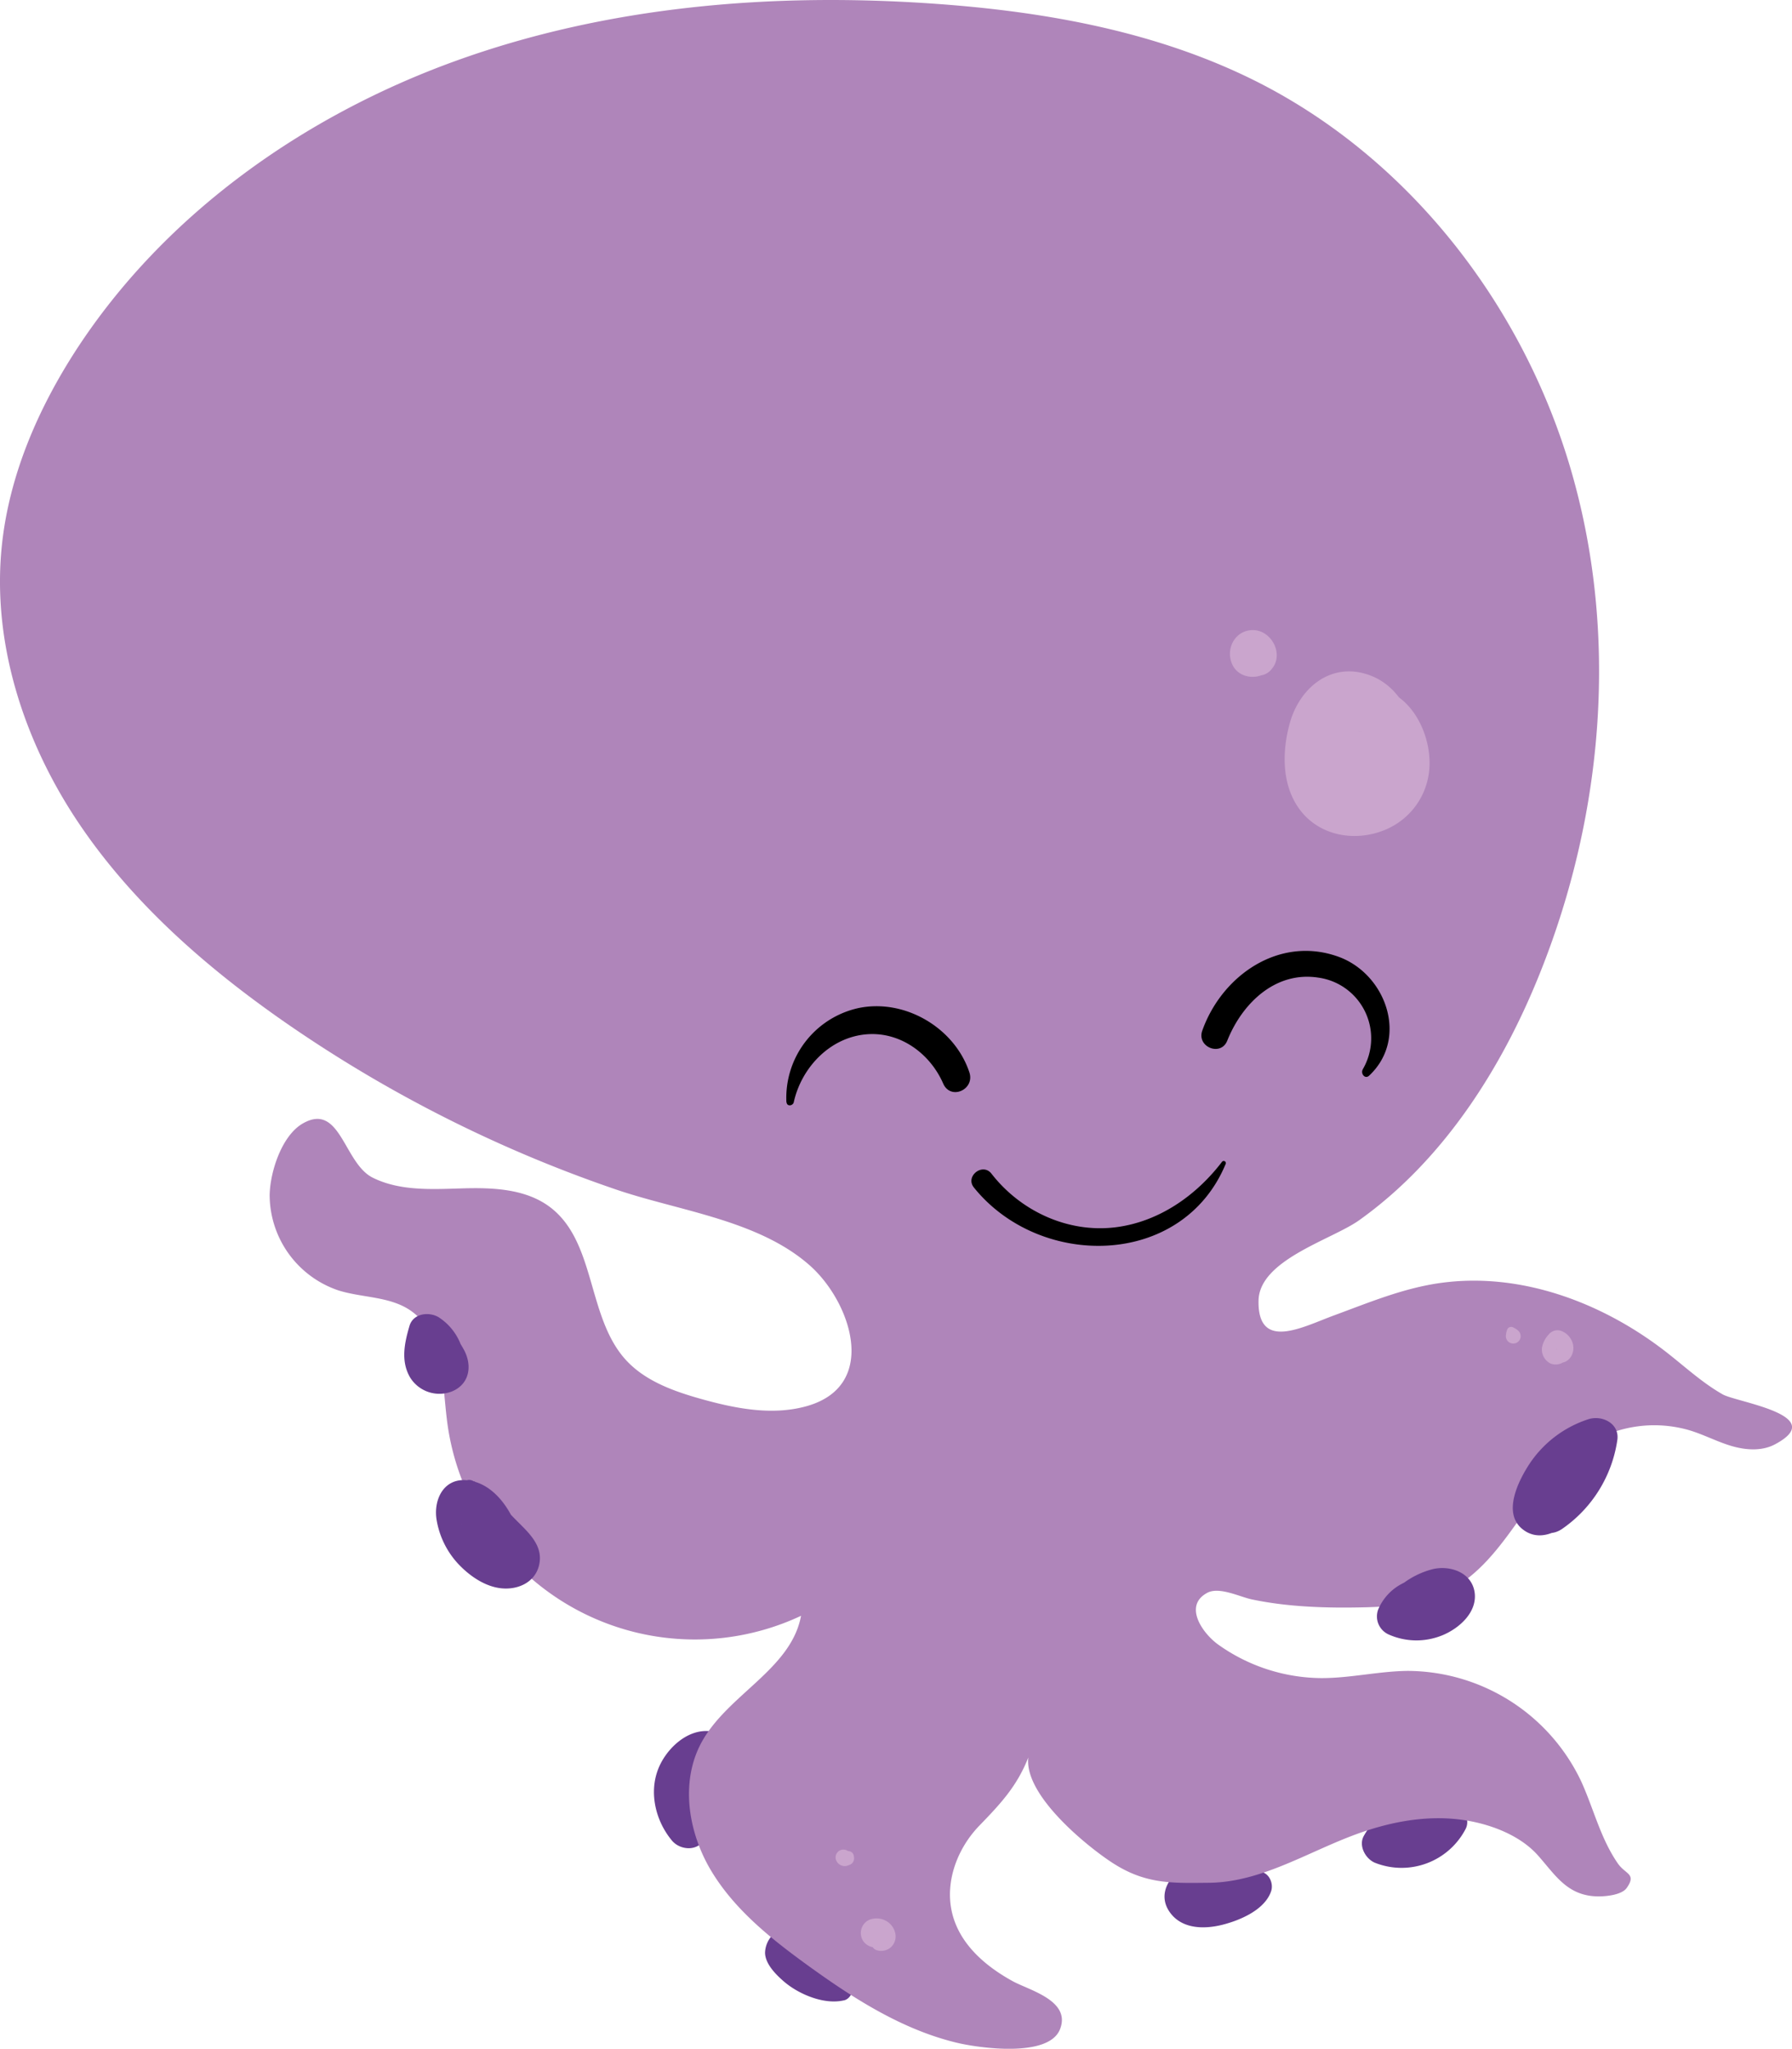 <svg xmlns="http://www.w3.org/2000/svg" width="426.12" height="487.08" viewBox="0 0 426.12 487.08">
  <defs>
    <style>
      .cls-1 {
        fill: #683e90;
      }

      .cls-2 {
        fill: #af85ba;
      }

      .cls-3 {
        fill: #caa5cd;
      }
    </style>
  </defs>
  <title>Asset 3animals6</title>
  <g id="Layer_2" data-name="Layer 2">
    <g id="Layer_1-2" data-name="Layer 1">
      <g>
        <g>
          <path class="cls-1" d="M170.16,414.36c-2.4,2.7-5.06,4.85-5.75,8.64a9.61,9.61,0,0,0,2.92,8.71l-8.23,1.14c2.65-4.8,3.29-8.93,3.68-14.32s8.52-5.35,9.41-.15c1.12,6.54-1.24,13.76-4.84,19.17-1.77,2.67-5.74,2.27-7.6,0-3.75-4.53-5.4-11-3.37-16.62,1.76-4.92,7-10.07,12.62-9.31a1.71,1.71,0,0,1,1.16,2.71Z"/>
          <path class="cls-1" d="M200.73,475.56c-4.67,1.13-10.66-1.37-14.2-4.36-1.94-1.65-4.57-4.25-4.61-6.94a6.3,6.3,0,0,1,5.12-6c5.06-1.07,10.55,3.07,13.71,6.62,2.16,2.42,2.59,6.47-.24,8.67-2.36,1.83-6.28,1.46-7.9-1.21a5.21,5.21,0,0,1,.89-7l.2-.19c4.09-3.87,10.68,2.69,7,7l-.17.2c0-2,0-4.07,0-6.1l.2.27-2.1-1.59.36.14-5,.69.29-.18c-.64,1.14-1.28,2.29-1.93,3.43l0-.54c.12.85.25,1.71.37,2.57,0,0-2.5-2.12-3-2.51a7.4,7.4,0,0,1-1-.73.72.72,0,0,1-.2-.09c-.58-.32-.07-.57,1.54-.73l.57-4.56c1.68,5.58,5.38,7.22,10.62,8.61,2.52.67,1.45,4.06-.54,4.55Z"/>
          <path class="cls-1" d="M294.58,446.18c1.4-.3,2.76-.75,4.15-1.09,2.61-.65,4.25,2.35,3.54,4.5-1.47,4.44-7.33,6.93-11.53,8s-9.46,1.11-12.39-2.72c-3.65-4.77.26-9.89,4.85-11.81a17.18,17.18,0,0,1,14.27.53c2.55,1.3,4.08,4.06,2.94,6.89-1,2.42-4.37,4.32-6.89,2.94s-5.73-2-8,.26l1.61-2.13,0-.72c-.33-.78-.66-1.55-1-2.33.55.93.12,0-.08.1a11.14,11.14,0,0,1,1.19.12,21.15,21.15,0,0,0,4-.64c2.64-.73,4.79-2.52,7.5-3L297.2,451c-1.09-.81-2.1-1.7-3.21-2.49a1.31,1.31,0,0,1,.59-2.31Z"/>
          <path class="cls-1" d="M328.34,428.92c2.19-1.1,4.77-.07,7.09.17a22.46,22.46,0,0,0,8.13-.45c3.19-.82,6.52,3.32,4.92,6.24a17.16,17.16,0,0,1-21.49,8c-2.23-.89-4-4-2.71-6.36,3.67-6.63,10.92-9.76,18.21-7.18,6.05,2.15,2.3,11.51-3.73,9.26-2.61-1-4.78.46-6.06,2.71q-1-3.75-2.06-7.49c3.88,1.61,7.77,0,9.95-3.46l3.12,7.33a44.72,44.72,0,0,1-9.56-1.51c-2.5-.74-6-1.88-6.9-4.59a2.13,2.13,0,0,1,1.09-2.71Z"/>
          <path class="cls-2" d="M146.51,282.81c15,5.11,33.78,7.23,46,18,9.82,8.63,16.72,28.73-.85,33.54-8.11,2.22-16.76.53-24.85-1.73-6.65-1.86-13.51-4.31-18.12-9.45-9.09-10.14-7-27.83-17.8-36.11-5.77-4.42-13.61-4.74-20.87-4.53s-14.9.69-21.4-2.55c-6.86-3.41-7.66-18-16.6-12.89-5.05,2.89-7.79,11.53-7.9,17a24,24,0,0,0,16.45,22.73c5.66,1.74,12.1,1.38,17,4.72,7.83,5.33,7.55,16.62,8.7,26a59.4,59.4,0,0,0,84.21,46.61c-2.36,12.76-17.53,18.74-23.7,30.16-5.07,9.39-3.14,21.37,2.37,30.52s14.07,16,22.71,22.27c10.87,7.88,22.44,15.33,35.48,18.51,5.42,1.32,22,3.67,24.71-3.15s-7.3-9.28-11.22-11.43c-6.6-3.62-12.89-9-14.53-16.69-1.55-7.24,1.45-15,6.58-20.3s8.94-9.38,11.64-16.2c-1,8.76,13.22,20.52,19.61,24.78,8.11,5.4,14.4,5.09,23.48,5,12-.16,22.72-6.92,33.92-11.18,8.11-3.09,16.87-4.92,25.48-3.87,6.49.78,14,3.39,18.54,8.37,4.25,4.72,7.07,9.9,14.6,9.92,1.83,0,5.49-.36,6.66-2,2.4-3.42-.29-3.21-2.11-5.84-4.14-6-5.74-13-8.71-19.51a45.86,45.86,0,0,0-41.26-26.26c-6.85.07-13.63,1.72-20.49,1.71A42.73,42.73,0,0,1,289.69,391c-3.64-2.59-8.4-9.21-2.62-12.31,2.87-1.54,7.82,1,10.69,1.58,8.67,1.82,18,2.08,26.83,1.86,7-.17,14.11-.9,20.26-4.17,13.65-7.26,18.72-24.77,31.36-33.67a29.8,29.8,0,0,1,25.34-4.3c3.43,1,6.63,2.72,10.06,3.75s7.31,1.33,10.47-.36c13-6.92-9.15-10-12.44-11.87-4.81-2.73-8.91-6.53-13.27-9.94-15.16-11.85-34.63-19.17-53.7-16.57-8.91,1.21-17.15,4.68-25.53,7.76-7.39,2.72-18.11,8.58-17.87-3.57.2-9.69,17.44-14.46,23.92-19.08,20.22-14.41,34.19-36.54,43.22-59.32,15-37.73,18.49-80.38,7.07-119.33s-38.3-73.68-74.53-92C275.18,7.47,248.39,2.7,221.83.86c-38.3-2.66-77.42.58-113.53,13.64S39.21,50.89,18.24,83C9.06,97.12,2.18,113,.44,129.71c-2.42,23.19,5.3,46.69,18.29,66s31,34.92,50.18,48.12A318.35,318.35,0,0,0,146.51,282.81Z"/>
          <path class="cls-1" d="M381.9,342.49c1.05,5.76-1.88,11.85-5.51,16.2-3.18,3.81-9.26,8.81-14.27,4.93s-1-11.7,1.66-15.72a26.67,26.67,0,0,1,14-10.51c3.28-1,7.44,1.11,6.79,5.07a31.14,31.14,0,0,1-13.07,21c-4.31,3-9.15-1.1-7.76-5.87s3.61-9.24,7.2-12.53c1.78-1.62,4.77-1.15,6.35.42,1.85,1.84,1.69,4.21.46,6.34-1.83,3.2-3.63,5.94-4.67,9.54l-7.75-5.87a22.45,22.45,0,0,0,9.49-14.1l5.59,5.41a17.56,17.56,0,0,0-7.83,4.48,18.49,18.49,0,0,0-2.85,3.62c-.3.49-1.45,4.07-1.85,4.22-.43-.57-.87-1.13-1.3-1.69l.68-.05c.7-.53,1.77-.86,2.52-1.41a20.4,20.4,0,0,0,3.71-3.54c2.51-3.08,3.8-6.71,5.52-10.23a1.53,1.53,0,0,1,2.9.34Z"/>
          <path class="cls-1" d="M347.27,378.27c-1.59,6.93-9.64,9.14-15.78,7A3.5,3.5,0,0,1,330,380a20,20,0,0,1,10.93-7c4.09-.84,9,.92,9.71,5.5.73,4.77-3.66,8.65-7.68,10.29a16.22,16.22,0,0,1-12.66-.16,4.7,4.7,0,0,1-2.57-6,12.29,12.29,0,0,1,6-6.28c2.69-1.29,6.48-1.79,8.85.37s2.14,5.78-.89,7.13c-1.81.81-4.46.3-5.35,2.25-.85-2-1.71-4-2.57-6a7,7,0,0,0,4.54.63,6.89,6.89,0,0,0,2.06-.75c.37-.21.66-.56,1-.76,1.22-.68-.11-.84.61.23a1.13,1.13,0,0,0,.58,1.37c.66.52.76.67.31.46.08-.06-.89-.07-.72-.08a5.07,5.07,0,0,0-1.74.52,51.08,51.08,0,0,0-6.33,3.67c.25-2,.49-4,.74-5.93,3.33,2,7.76.09,10.46-2.14.74-.61,2.16.06,1.93,1.09Z"/>
          <path class="cls-1" d="M112.75,352.13c3.84,2.53,7.12,6.42,10.37,9.66,2.83,2.83,6.06,5.82,5.09,10.23-.93,4.16-5,6-9,5.59s-7.76-3.09-10.43-6a20.25,20.25,0,0,1-5-10.53c-.64-4.56,1.68-9.5,6.94-9.18,7.95.48,13,10.33,13.55,17.32s-10.31,8.45-10.67,1.57a12.28,12.28,0,0,0-1.5-5.81,11.28,11.28,0,0,0-1.4-1.89c-1.08-1.19-1.36-.54-.42-.81l2.4-1-.5.43,1.62-2.14c-.56,1.43,1.6,4.6,2.46,5.62a10.3,10.3,0,0,0,2.68,2.33,8,8,0,0,0,1.32.63c1,.1.71.61-.72,1.54-.16,0-1.91-3.2-2.11-3.49-1-1.33-1.9-2.67-2.82-4-1.68-2.49-3.64-5-4.85-7.72a1.93,1.93,0,0,1,2.92-2.27Z"/>
          <path class="cls-1" d="M101.62,313.06a13.55,13.55,0,0,1,5,2.79,22.39,22.39,0,0,1,3.62,4.92c2.07,3.66,1.57,8.18-2.68,10a8.19,8.19,0,0,1-10-3.22c-2.32-3.88-1.39-8.24-.19-12.32.91-3.09,4.84-3.46,7.11-1.95a13.48,13.48,0,0,1,5.84,13.16c-.92,6.07-10.21,5-9.49-1.08a4.89,4.89,0,0,0-2-4.71l7.11-2a9.63,9.63,0,0,0-.88,4.45s-.1-.07-.1-.09c-.27-.21-.29-.23,0,0s.23.17,0,.06-.16-.08.28.12l-.25-.05c.11.47.55-.44.11.11-.05.06-1.24,1.21-.81.87-.33.26.17.35-.12,0-.57-.69-.82-2.23-1.22-3.05-1-1.92-1.89-4-3-5.81a1.4,1.4,0,0,1,1.61-2.14Z"/>
          <path class="cls-3" d="M330.32,164.43c6.14,2.77,9.57,10.31,9.61,16.77a17.07,17.07,0,0,1-10.67,16.13c-6.38,2.62-14.1,1.7-19-3.44-5.51-5.84-5.6-14.64-3.55-22,2.32-8.31,9.62-14.44,18.47-11.54,8.32,2.72,11.88,11.88,12.13,19.94.27,8.9-6.64,16.34-15.92,14.65-9.08-1.65-14-11.62-11.6-20.14,2.71-9.5,15.45-14.36,22.1-5.55a10.25,10.25,0,0,1-.54,12.9c-3.44,4-8.41,4.35-12.81,1.8-2.43-1.41-2.74-5.18-1.46-7.37,1.57-2.66,4.23-3.23,7.08-2.5-1.44-.37-2.44-.51-2.68,1.08-.11.73.83,1.61.81,1.89s-.71,1.24-.78,1.71c-.27,1.53,1.28,5.68,3.37,3.88,1-.85.24-3.7.08-4.81-.27-1.91-.72-4.15-2.1-5.6-3.15-3.3-5.33.87-6.22,3.66-1.11,3.49-1.67,8.33.79,11.38,2.13,2.64,6.16,2.72,9.12,1.67a10,10,0,0,0,6.4-8.58c.57-5.24-1.78-9.38-4.39-13.69-.69-1.15.25-2.94,1.72-2.28Z"/>
          <path class="cls-3" d="M298.24,154.65c.78-1.21,2.28-1.09,3.39-.39a3.06,3.06,0,0,1,.66,4.61c-2.41,3-7.7,2.73-9.31-1s.76-8,4.85-8.07c4.49-.07,7.59,5.73,4.56,9.27a4,4,0,1,1-5.64-5.59,2.8,2.8,0,0,0-1,1.73c0,.68,0,.86,0,.55s0-.13.17.49a1.69,1.69,0,0,0-.11-.27q-.19-.41.24.42c-.36-.55.67.56.13.15a2.19,2.19,0,0,0,1.66.47l.5-.15c.46-.3.58-.38.36-.22s-.11.06.29-.32c-.16.23-.16.2,0-.08.36-.83-.25.71.05-.1.07-.31.08-.33,0-.05l0-.45a1.74,1.74,0,0,0,.05.39l-.11-.41c.18.55-.4-.46,0,0-.16-.18-.74-.44-.3-.31-.64-.2,0,0,.16,0-.55,0,.3-.14-.19,0,.05,0,.6-.27.36-.15-.56.27,1-.59.55-.29l-.68.9s-.11.45-.06.44-.29-.3-.35-.38c-.59-.76.3.16-.1-.09a.81.81,0,0,1-.15-1.12Z"/>
          <path class="cls-3" d="M372.09,320.14a1.42,1.42,0,0,1,.31.29c-.22-.23-.15-.15.23.23a1.8,1.8,0,0,1,.38,1.16,2.32,2.32,0,0,1-1,1.85,3.33,3.33,0,0,1-3.28.51,3.71,3.71,0,0,1-2.05-3.85,6.11,6.11,0,0,1,1.58-3.05,2.68,2.68,0,0,1,3.06-.84,4.52,4.52,0,0,1,2.43,2.32,4,4,0,0,1,0,3.43,3.34,3.34,0,0,1-1.51,1.55,2.73,2.73,0,0,1-2.5-.17,2.82,2.82,0,0,1-.87-4.16c.35-.4-.27.64-.08.16a1.09,1.09,0,0,0-.11.64c0,.26,0,.28,0,.06l.11.38c-.11-.25-.06-.18.14.2.11.13.88.54.49.44l3.06-.84-.17.26.12-.2a2.88,2.88,0,0,1-.26.57c-.19.45.13-.71.05,0-.07.59,0-.08-.11-.34s-.52-.81-.19-.42c.15.18.07.1-.25-.24.19.13.1.08-.28-.16.21.08.11.07-.28-.05.2,0,.12,0-.25,0a2.19,2.19,0,0,1,1.49.4l-.92-.37.16,0-1.43.85,0,.18a1.29,1.29,0,0,1,2-.86Z"/>
          <path class="cls-3" d="M359.63,315.51a4.78,4.78,0,0,1,1.27.75,1.76,1.76,0,1,1-2.81,1.19,5.06,5.06,0,0,1,.34-1.43,1,1,0,0,1,1.2-.51Z"/>
          <path class="cls-3" d="M208.1,460.68c.09,0,.11.06.07.06h-.63a1.82,1.82,0,0,1,.38-.11h.23l-.91.71a3,3,0,0,1,.7-1c.14-.12.27-.31-.08.11.23-.27-.19.45-.1.22a1.35,1.35,0,0,0-.07.5c0,.25,0,.29,0,.12l.12.45c.13.35.51.94-.15-.24l.26.45c-.18-.22-.08-.11.32.31-.09-.05-.17-.12-.25-.17l.69.39a2.15,2.15,0,0,0-.38-.15l.8.2a1.75,1.75,0,0,0-.4,0l.83,0a2.44,2.44,0,0,0-.39.06l.8-.22-.17.07.73-.43a1.37,1.37,0,0,0-.24.18l.62-.63-.07.07a3.5,3.5,0,0,1-3.1,1.33,3.56,3.56,0,0,1-2.32-1.31,3.45,3.45,0,0,1,1.36-5.24,4.67,4.67,0,0,1,4.32.5,4.45,4.45,0,0,1,1.85,2.86,3.49,3.49,0,0,1-1.36,3.41,3.54,3.54,0,0,1-3.17.44,1.78,1.78,0,0,1-1.15-1.46V462l.47.78a1.45,1.45,0,0,1-.64-1.37l.06.42a2.11,2.11,0,0,1-.14-.49.71.71,0,0,1,1.13-.66Z"/>
          <path class="cls-3" d="M202.49,440.33c1,.78.54,2.2-.31,2.88a2.18,2.18,0,0,1-3.33-.9,1.85,1.85,0,1,1,3.53-1,1.53,1.53,0,0,0-.54-.92,1.08,1.08,0,0,0-.52-.24l.28.07a1.62,1.62,0,1,1-.25,0c.17,0,.23,0-.21,0,.15,0,.25-.11-.17.06.19-.08-.34.2-.17.08a1.41,1.41,0,0,1,1.69,0Z"/>
        </g>
        <path d="M324.05,254.23a14.57,14.57,0,0,0-10.6-21.81c-10.22-1.56-18.09,6.15-21.62,15-1.54,3.84-7.32,1.48-5.94-2.39,4.69-13.18,18.37-22.64,32.38-17.57,11.34,4.1,16.78,19.42,7.28,28.29-1,.9-2.05-.55-1.5-1.49Z"/>
        <path d="M187,262.08a21.85,21.85,0,0,1,17.15-22.42c11-2.29,22.85,4.68,26.36,15.3,1.35,4.08-4.46,6.71-6.23,2.65-3.16-7.24-10.41-12.5-18.53-11.68-8.55.85-15.21,8-17,16.12-.19.87-1.64,1.09-1.71,0Z"/>
        <path d="M291.47,276.68c-10.26,24.82-44.2,25.14-59.89,5.64-2.14-2.67,2.1-6,4.2-3.26,6.9,8.87,18.12,14.1,29.41,12.73,10.28-1.25,19.22-7.48,25.41-15.6a.51.51,0,0,1,.87.49Z"/>
      </g>
    </g>
  </g>
</svg>
